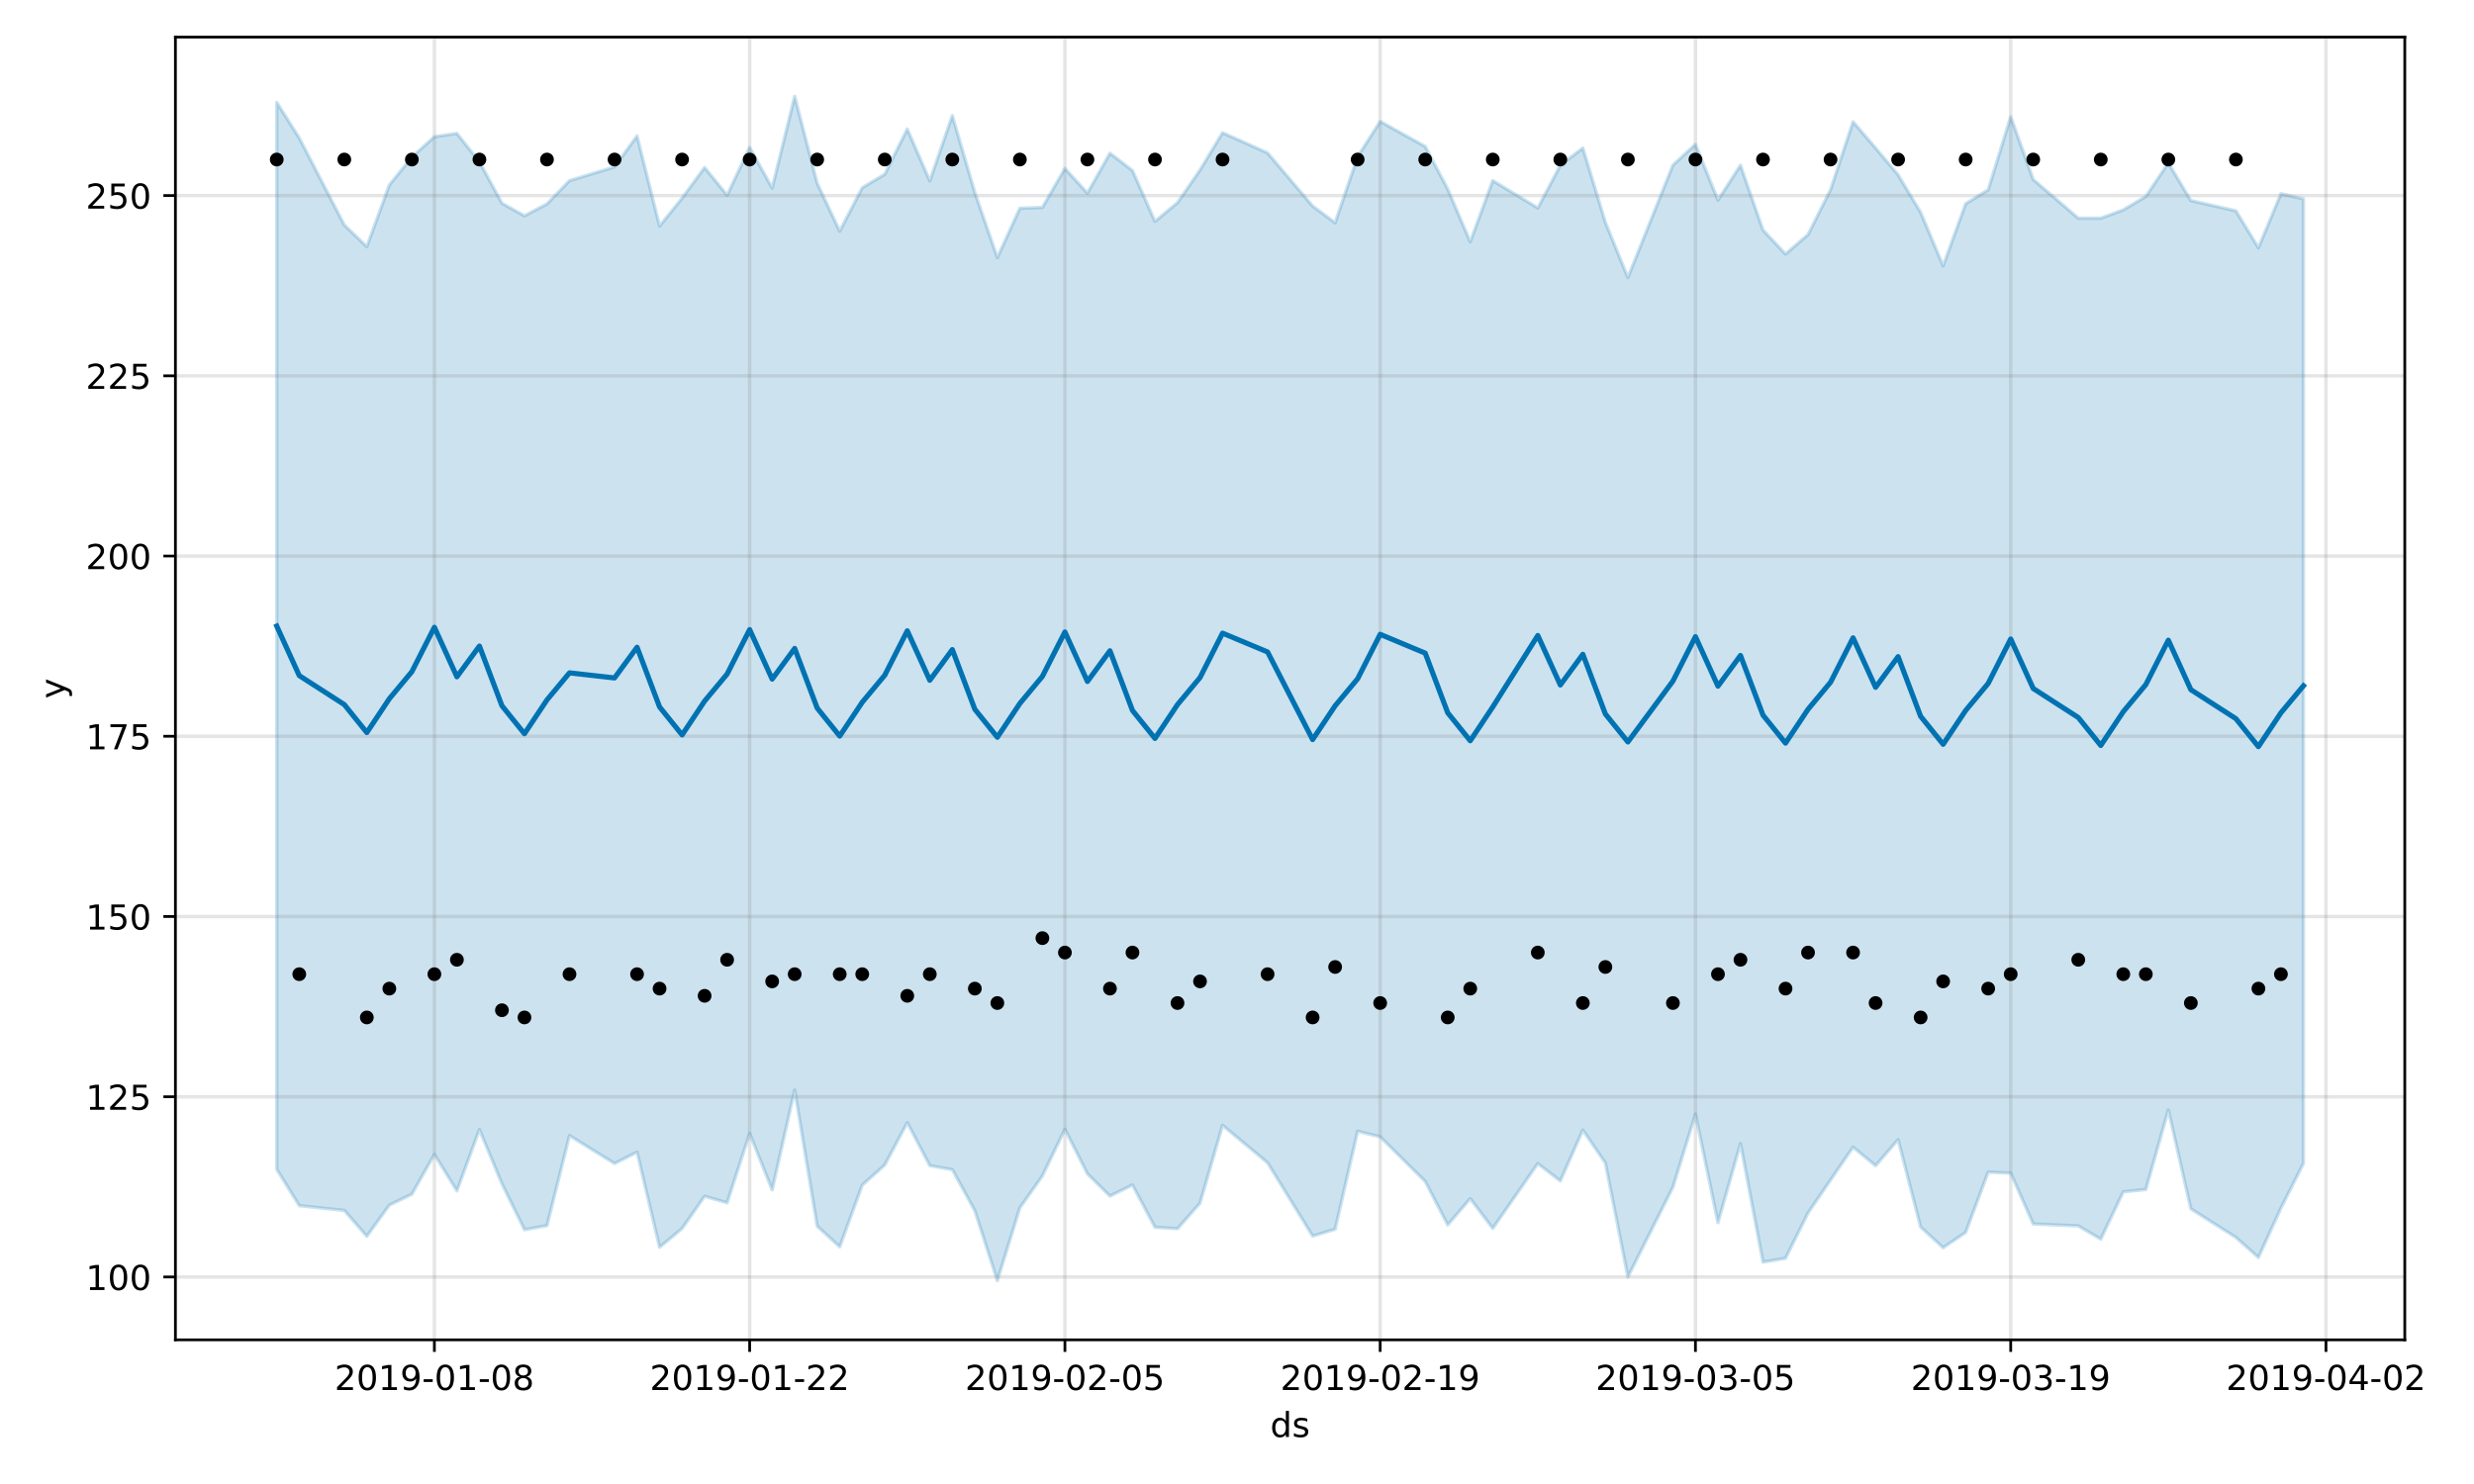 <?xml version="1.0" encoding="utf-8" standalone="no"?>
<!DOCTYPE svg PUBLIC "-//W3C//DTD SVG 1.1//EN"
  "http://www.w3.org/Graphics/SVG/1.1/DTD/svg11.dtd">
<!-- Created with matplotlib (https://matplotlib.org/) -->
<svg height="432pt" version="1.1" viewBox="0 0 720 432" width="720pt" xmlns="http://www.w3.org/2000/svg" xmlns:xlink="http://www.w3.org/1999/xlink">
 <defs>
  <style type="text/css">
*{stroke-linecap:butt;stroke-linejoin:round;}
  </style>
 </defs>
 <g id="figure_1">
  <g id="patch_1">
   <path d="M 0 432 
L 720 432 
L 720 0 
L 0 0 
z
" style="fill:#ffffff;"/>
  </g>
  <g id="axes_1">
   <g id="patch_2">
    <path d="M 51.05 390.04 
L 699.857 390.04 
L 699.857 10.8 
L 51.05 10.8 
z
" style="fill:#ffffff;"/>
   </g>
   <g id="PolyCollection_1">
    <defs>
     <path d="M 80.541 -402.213 
L 80.541 -91.604 
L 87.095 -81.019 
L 100.202 -79.631 
L 106.756 -72.097 
L 113.309 -81.187 
L 119.863 -84.353 
L 126.417 -95.944 
L 132.97 -85.333 
L 139.524 -103.177 
L 146.077 -87.384 
L 152.631 -74.029 
L 159.185 -75.21 
L 165.738 -101.418 
L 178.845 -93.295 
L 185.399 -96.609 
L 191.953 -68.916 
L 198.506 -74.359 
L 205.06 -83.757 
L 211.613 -81.859 
L 218.167 -102.044 
L 224.721 -85.605 
L 231.274 -114.692 
L 237.828 -75.04 
L 244.381 -69.037 
L 250.935 -87.001 
L 257.489 -92.851 
L 264.042 -105.194 
L 270.596 -92.678 
L 277.15 -91.52 
L 283.703 -79.546 
L 290.257 -59.198 
L 296.81 -80.399 
L 303.364 -89.687 
L 309.918 -103.265 
L 316.471 -90.281 
L 323.025 -83.813 
L 329.578 -87.042 
L 336.132 -74.731 
L 342.686 -74.325 
L 349.239 -81.759 
L 355.793 -104.414 
L 368.9 -93.502 
L 382.007 -72.179 
L 388.561 -74.152 
L 395.114 -102.689 
L 401.668 -101.057 
L 414.775 -88.077 
L 421.329 -75.415 
L 427.883 -83.07 
L 434.436 -74.403 
L 447.543 -93.269 
L 454.097 -88.219 
L 460.651 -103.018 
L 467.204 -93.442 
L 473.758 -60.252 
L 486.865 -86.405 
L 493.419 -107.663 
L 499.972 -76.088 
L 506.526 -99.085 
L 513.079 -64.601 
L 519.633 -65.708 
L 526.187 -78.891 
L 532.74 -88.49 
L 539.294 -98.04 
L 545.847 -92.661 
L 552.401 -100.241 
L 558.955 -74.794 
L 565.508 -68.78 
L 572.062 -73.234 
L 578.616 -90.787 
L 585.169 -90.499 
L 591.723 -75.695 
L 604.83 -75.133 
L 611.384 -71.288 
L 617.937 -85.058 
L 624.491 -85.73 
L 631.044 -108.877 
L 637.598 -80.091 
L 650.705 -71.783 
L 657.259 -65.93 
L 663.812 -80.31 
L 670.366 -93.326 
L 670.366 -374.104 
L 670.366 -374.104 
L 663.812 -375.611 
L 657.259 -359.876 
L 650.705 -370.636 
L 637.598 -373.615 
L 631.044 -384.586 
L 624.491 -374.8 
L 617.937 -370.905 
L 611.384 -368.479 
L 604.83 -368.49 
L 591.723 -379.749 
L 585.169 -398.024 
L 578.616 -376.749 
L 572.062 -372.69 
L 565.508 -354.612 
L 558.955 -370.196 
L 552.401 -381.102 
L 545.847 -388.913 
L 539.294 -396.555 
L 532.74 -376.776 
L 526.187 -363.723 
L 519.633 -358.043 
L 513.079 -365.036 
L 506.526 -383.908 
L 499.972 -373.738 
L 493.419 -389.993 
L 486.865 -383.941 
L 473.758 -351.222 
L 467.204 -367.297 
L 460.651 -388.904 
L 454.097 -383.88 
L 447.543 -371.459 
L 434.436 -379.424 
L 427.883 -361.622 
L 421.329 -376.948 
L 414.775 -389.366 
L 401.668 -396.654 
L 395.114 -386.396 
L 388.561 -367.154 
L 382.007 -372.023 
L 368.9 -387.482 
L 355.793 -393.366 
L 349.239 -382.5 
L 342.686 -373.002 
L 336.132 -367.553 
L 329.578 -382.356 
L 323.025 -387.404 
L 316.471 -375.776 
L 309.918 -382.97 
L 303.364 -371.612 
L 296.81 -371.384 
L 290.257 -357.019 
L 283.703 -375.971 
L 277.15 -398.344 
L 270.596 -379.346 
L 264.042 -394.445 
L 257.489 -381.271 
L 250.935 -377.35 
L 244.381 -364.718 
L 237.828 -378.661 
L 231.274 -403.962 
L 224.721 -377.28 
L 218.167 -389.095 
L 211.613 -375.182 
L 205.06 -383.242 
L 198.506 -374.321 
L 191.953 -366.193 
L 185.399 -392.432 
L 178.845 -383.405 
L 165.738 -379.422 
L 159.185 -372.64 
L 152.631 -369.185 
L 146.077 -372.835 
L 139.524 -384.909 
L 132.97 -393.161 
L 126.417 -392.2 
L 119.863 -386.257 
L 113.309 -378.16 
L 106.756 -360.207 
L 100.202 -366.506 
L 87.095 -391.838 
L 80.541 -402.213 
z
" id="m09ffe88c2f" style="stroke:#0072b2;stroke-opacity:0.2;"/>
    </defs>
    <g clip-path="url(#p0a41b59016)">
     <use style="fill:#0072b2;fill-opacity:0.2;stroke:#0072b2;stroke-opacity:0.2;" x="0" xlink:href="#m09ffe88c2f" y="432"/>
    </g>
   </g>
   <g id="matplotlib.axis_1">
    <g id="xtick_1">
     <g id="line2d_1">
      <path clip-path="url(#p0a41b59016)" d="M 126.417 390.04 
L 126.417 10.8 
" style="fill:none;stroke:#808080;stroke-linecap:square;stroke-opacity:0.2;"/>
     </g>
     <g id="line2d_2">
      <defs>
       <path d="M 0 0 
L 0 3.5 
" id="mb9a88ba98f" style="stroke:#000000;stroke-width:0.8;"/>
      </defs>
      <g>
       <use style="stroke:#000000;stroke-width:0.8;" x="126.417" xlink:href="#mb9a88ba98f" y="390.04"/>
      </g>
     </g>
     <g id="text_1">
      <!-- 2019-01-08 -->
      <defs>
       <path d="M 19.188 8.297 
L 53.609 8.297 
L 53.609 0 
L 7.328 0 
L 7.328 8.297 
Q 12.938 14.109 22.625 23.891 
Q 32.328 33.688 34.812 36.531 
Q 39.547 41.844 41.422 45.531 
Q 43.312 49.219 43.312 52.781 
Q 43.312 58.594 39.234 62.25 
Q 35.156 65.922 28.609 65.922 
Q 23.969 65.922 18.812 64.312 
Q 13.672 62.703 7.812 59.422 
L 7.812 69.391 
Q 13.766 71.781 18.938 73 
Q 24.125 74.219 28.422 74.219 
Q 39.75 74.219 46.484 68.547 
Q 53.219 62.891 53.219 53.422 
Q 53.219 48.922 51.531 44.891 
Q 49.859 40.875 45.406 35.406 
Q 44.188 33.984 37.641 27.219 
Q 31.109 20.453 19.188 8.297 
z
" id="DejaVuSans-50"/>
       <path d="M 31.781 66.406 
Q 24.172 66.406 20.328 58.906 
Q 16.5 51.422 16.5 36.375 
Q 16.5 21.391 20.328 13.891 
Q 24.172 6.391 31.781 6.391 
Q 39.453 6.391 43.281 13.891 
Q 47.125 21.391 47.125 36.375 
Q 47.125 51.422 43.281 58.906 
Q 39.453 66.406 31.781 66.406 
z
M 31.781 74.219 
Q 44.047 74.219 50.516 64.516 
Q 56.984 54.828 56.984 36.375 
Q 56.984 17.969 50.516 8.266 
Q 44.047 -1.422 31.781 -1.422 
Q 19.531 -1.422 13.062 8.266 
Q 6.594 17.969 6.594 36.375 
Q 6.594 54.828 13.062 64.516 
Q 19.531 74.219 31.781 74.219 
z
" id="DejaVuSans-48"/>
       <path d="M 12.406 8.297 
L 28.516 8.297 
L 28.516 63.922 
L 10.984 60.406 
L 10.984 69.391 
L 28.422 72.906 
L 38.281 72.906 
L 38.281 8.297 
L 54.391 8.297 
L 54.391 0 
L 12.406 0 
z
" id="DejaVuSans-49"/>
       <path d="M 10.984 1.516 
L 10.984 10.5 
Q 14.703 8.734 18.5 7.812 
Q 22.312 6.891 25.984 6.891 
Q 35.75 6.891 40.891 13.453 
Q 46.047 20.016 46.781 33.406 
Q 43.953 29.203 39.594 26.953 
Q 35.25 24.703 29.984 24.703 
Q 19.047 24.703 12.672 31.312 
Q 6.297 37.938 6.297 49.422 
Q 6.297 60.641 12.938 67.422 
Q 19.578 74.219 30.609 74.219 
Q 43.266 74.219 49.922 64.516 
Q 56.594 54.828 56.594 36.375 
Q 56.594 19.141 48.406 8.859 
Q 40.234 -1.422 26.422 -1.422 
Q 22.703 -1.422 18.891 -0.688 
Q 15.094 0.047 10.984 1.516 
z
M 30.609 32.422 
Q 37.25 32.422 41.125 36.953 
Q 45.016 41.5 45.016 49.422 
Q 45.016 57.281 41.125 61.844 
Q 37.25 66.406 30.609 66.406 
Q 23.969 66.406 20.094 61.844 
Q 16.219 57.281 16.219 49.422 
Q 16.219 41.5 20.094 36.953 
Q 23.969 32.422 30.609 32.422 
z
" id="DejaVuSans-57"/>
       <path d="M 4.891 31.391 
L 31.203 31.391 
L 31.203 23.391 
L 4.891 23.391 
z
" id="DejaVuSans-45"/>
       <path d="M 31.781 34.625 
Q 24.75 34.625 20.719 30.859 
Q 16.703 27.094 16.703 20.516 
Q 16.703 13.922 20.719 10.156 
Q 24.75 6.391 31.781 6.391 
Q 38.812 6.391 42.859 10.172 
Q 46.922 13.969 46.922 20.516 
Q 46.922 27.094 42.891 30.859 
Q 38.875 34.625 31.781 34.625 
z
M 21.922 38.812 
Q 15.578 40.375 12.031 44.719 
Q 8.5 49.078 8.5 55.328 
Q 8.5 64.062 14.719 69.141 
Q 20.953 74.219 31.781 74.219 
Q 42.672 74.219 48.875 69.141 
Q 55.078 64.062 55.078 55.328 
Q 55.078 49.078 51.531 44.719 
Q 48 40.375 41.703 38.812 
Q 48.828 37.156 52.797 32.312 
Q 56.781 27.484 56.781 20.516 
Q 56.781 9.906 50.312 4.234 
Q 43.844 -1.422 31.781 -1.422 
Q 19.734 -1.422 13.25 4.234 
Q 6.781 9.906 6.781 20.516 
Q 6.781 27.484 10.781 32.312 
Q 14.797 37.156 21.922 38.812 
z
M 18.312 54.391 
Q 18.312 48.734 21.844 45.562 
Q 25.391 42.391 31.781 42.391 
Q 38.141 42.391 41.719 45.562 
Q 45.312 48.734 45.312 54.391 
Q 45.312 60.062 41.719 63.234 
Q 38.141 66.406 31.781 66.406 
Q 25.391 66.406 21.844 63.234 
Q 18.312 60.062 18.312 54.391 
z
" id="DejaVuSans-56"/>
      </defs>
      <g transform="translate(97.359 404.638)scale(0.1 -0.1)">
       <use xlink:href="#DejaVuSans-50"/>
       <use x="63.623" xlink:href="#DejaVuSans-48"/>
       <use x="127.246" xlink:href="#DejaVuSans-49"/>
       <use x="190.869" xlink:href="#DejaVuSans-57"/>
       <use x="254.492" xlink:href="#DejaVuSans-45"/>
       <use x="290.576" xlink:href="#DejaVuSans-48"/>
       <use x="354.199" xlink:href="#DejaVuSans-49"/>
       <use x="417.822" xlink:href="#DejaVuSans-45"/>
       <use x="453.906" xlink:href="#DejaVuSans-48"/>
       <use x="517.529" xlink:href="#DejaVuSans-56"/>
      </g>
     </g>
    </g>
    <g id="xtick_2">
     <g id="line2d_3">
      <path clip-path="url(#p0a41b59016)" d="M 218.167 390.04 
L 218.167 10.8 
" style="fill:none;stroke:#808080;stroke-linecap:square;stroke-opacity:0.2;"/>
     </g>
     <g id="line2d_4">
      <g>
       <use style="stroke:#000000;stroke-width:0.8;" x="218.167" xlink:href="#mb9a88ba98f" y="390.04"/>
      </g>
     </g>
     <g id="text_2">
      <!-- 2019-01-22 -->
      <g transform="translate(189.109 404.638)scale(0.1 -0.1)">
       <use xlink:href="#DejaVuSans-50"/>
       <use x="63.623" xlink:href="#DejaVuSans-48"/>
       <use x="127.246" xlink:href="#DejaVuSans-49"/>
       <use x="190.869" xlink:href="#DejaVuSans-57"/>
       <use x="254.492" xlink:href="#DejaVuSans-45"/>
       <use x="290.576" xlink:href="#DejaVuSans-48"/>
       <use x="354.199" xlink:href="#DejaVuSans-49"/>
       <use x="417.822" xlink:href="#DejaVuSans-45"/>
       <use x="453.906" xlink:href="#DejaVuSans-50"/>
       <use x="517.529" xlink:href="#DejaVuSans-50"/>
      </g>
     </g>
    </g>
    <g id="xtick_3">
     <g id="line2d_5">
      <path clip-path="url(#p0a41b59016)" d="M 309.918 390.04 
L 309.918 10.8 
" style="fill:none;stroke:#808080;stroke-linecap:square;stroke-opacity:0.2;"/>
     </g>
     <g id="line2d_6">
      <g>
       <use style="stroke:#000000;stroke-width:0.8;" x="309.918" xlink:href="#mb9a88ba98f" y="390.04"/>
      </g>
     </g>
     <g id="text_3">
      <!-- 2019-02-05 -->
      <defs>
       <path d="M 10.797 72.906 
L 49.516 72.906 
L 49.516 64.594 
L 19.828 64.594 
L 19.828 46.734 
Q 21.969 47.469 24.109 47.828 
Q 26.266 48.188 28.422 48.188 
Q 40.625 48.188 47.75 41.5 
Q 54.891 34.812 54.891 23.391 
Q 54.891 11.625 47.562 5.094 
Q 40.234 -1.422 26.906 -1.422 
Q 22.312 -1.422 17.547 -0.641 
Q 12.797 0.141 7.719 1.703 
L 7.719 11.625 
Q 12.109 9.234 16.797 8.062 
Q 21.484 6.891 26.703 6.891 
Q 35.156 6.891 40.078 11.328 
Q 45.016 15.766 45.016 23.391 
Q 45.016 31 40.078 35.438 
Q 35.156 39.891 26.703 39.891 
Q 22.75 39.891 18.812 39.016 
Q 14.891 38.141 10.797 36.281 
z
" id="DejaVuSans-53"/>
      </defs>
      <g transform="translate(280.86 404.638)scale(0.1 -0.1)">
       <use xlink:href="#DejaVuSans-50"/>
       <use x="63.623" xlink:href="#DejaVuSans-48"/>
       <use x="127.246" xlink:href="#DejaVuSans-49"/>
       <use x="190.869" xlink:href="#DejaVuSans-57"/>
       <use x="254.492" xlink:href="#DejaVuSans-45"/>
       <use x="290.576" xlink:href="#DejaVuSans-48"/>
       <use x="354.199" xlink:href="#DejaVuSans-50"/>
       <use x="417.822" xlink:href="#DejaVuSans-45"/>
       <use x="453.906" xlink:href="#DejaVuSans-48"/>
       <use x="517.529" xlink:href="#DejaVuSans-53"/>
      </g>
     </g>
    </g>
    <g id="xtick_4">
     <g id="line2d_7">
      <path clip-path="url(#p0a41b59016)" d="M 401.668 390.04 
L 401.668 10.8 
" style="fill:none;stroke:#808080;stroke-linecap:square;stroke-opacity:0.2;"/>
     </g>
     <g id="line2d_8">
      <g>
       <use style="stroke:#000000;stroke-width:0.8;" x="401.668" xlink:href="#mb9a88ba98f" y="390.04"/>
      </g>
     </g>
     <g id="text_4">
      <!-- 2019-02-19 -->
      <g transform="translate(372.61 404.638)scale(0.1 -0.1)">
       <use xlink:href="#DejaVuSans-50"/>
       <use x="63.623" xlink:href="#DejaVuSans-48"/>
       <use x="127.246" xlink:href="#DejaVuSans-49"/>
       <use x="190.869" xlink:href="#DejaVuSans-57"/>
       <use x="254.492" xlink:href="#DejaVuSans-45"/>
       <use x="290.576" xlink:href="#DejaVuSans-48"/>
       <use x="354.199" xlink:href="#DejaVuSans-50"/>
       <use x="417.822" xlink:href="#DejaVuSans-45"/>
       <use x="453.906" xlink:href="#DejaVuSans-49"/>
       <use x="517.529" xlink:href="#DejaVuSans-57"/>
      </g>
     </g>
    </g>
    <g id="xtick_5">
     <g id="line2d_9">
      <path clip-path="url(#p0a41b59016)" d="M 493.419 390.04 
L 493.419 10.8 
" style="fill:none;stroke:#808080;stroke-linecap:square;stroke-opacity:0.2;"/>
     </g>
     <g id="line2d_10">
      <g>
       <use style="stroke:#000000;stroke-width:0.8;" x="493.419" xlink:href="#mb9a88ba98f" y="390.04"/>
      </g>
     </g>
     <g id="text_5">
      <!-- 2019-03-05 -->
      <defs>
       <path d="M 40.578 39.312 
Q 47.656 37.797 51.625 33 
Q 55.609 28.219 55.609 21.188 
Q 55.609 10.406 48.188 4.484 
Q 40.766 -1.422 27.094 -1.422 
Q 22.516 -1.422 17.656 -0.516 
Q 12.797 0.391 7.625 2.203 
L 7.625 11.719 
Q 11.719 9.328 16.594 8.109 
Q 21.484 6.891 26.812 6.891 
Q 36.078 6.891 40.938 10.547 
Q 45.797 14.203 45.797 21.188 
Q 45.797 27.641 41.281 31.266 
Q 36.766 34.906 28.719 34.906 
L 20.219 34.906 
L 20.219 43.016 
L 29.109 43.016 
Q 36.375 43.016 40.234 45.922 
Q 44.094 48.828 44.094 54.297 
Q 44.094 59.906 40.109 62.906 
Q 36.141 65.922 28.719 65.922 
Q 24.656 65.922 20.016 65.031 
Q 15.375 64.156 9.812 62.312 
L 9.812 71.094 
Q 15.438 72.656 20.344 73.438 
Q 25.25 74.219 29.594 74.219 
Q 40.828 74.219 47.359 69.109 
Q 53.906 64.016 53.906 55.328 
Q 53.906 49.266 50.438 45.094 
Q 46.969 40.922 40.578 39.312 
z
" id="DejaVuSans-51"/>
      </defs>
      <g transform="translate(464.361 404.638)scale(0.1 -0.1)">
       <use xlink:href="#DejaVuSans-50"/>
       <use x="63.623" xlink:href="#DejaVuSans-48"/>
       <use x="127.246" xlink:href="#DejaVuSans-49"/>
       <use x="190.869" xlink:href="#DejaVuSans-57"/>
       <use x="254.492" xlink:href="#DejaVuSans-45"/>
       <use x="290.576" xlink:href="#DejaVuSans-48"/>
       <use x="354.199" xlink:href="#DejaVuSans-51"/>
       <use x="417.822" xlink:href="#DejaVuSans-45"/>
       <use x="453.906" xlink:href="#DejaVuSans-48"/>
       <use x="517.529" xlink:href="#DejaVuSans-53"/>
      </g>
     </g>
    </g>
    <g id="xtick_6">
     <g id="line2d_11">
      <path clip-path="url(#p0a41b59016)" d="M 585.169 390.04 
L 585.169 10.8 
" style="fill:none;stroke:#808080;stroke-linecap:square;stroke-opacity:0.2;"/>
     </g>
     <g id="line2d_12">
      <g>
       <use style="stroke:#000000;stroke-width:0.8;" x="585.169" xlink:href="#mb9a88ba98f" y="390.04"/>
      </g>
     </g>
     <g id="text_6">
      <!-- 2019-03-19 -->
      <g transform="translate(556.111 404.638)scale(0.1 -0.1)">
       <use xlink:href="#DejaVuSans-50"/>
       <use x="63.623" xlink:href="#DejaVuSans-48"/>
       <use x="127.246" xlink:href="#DejaVuSans-49"/>
       <use x="190.869" xlink:href="#DejaVuSans-57"/>
       <use x="254.492" xlink:href="#DejaVuSans-45"/>
       <use x="290.576" xlink:href="#DejaVuSans-48"/>
       <use x="354.199" xlink:href="#DejaVuSans-51"/>
       <use x="417.822" xlink:href="#DejaVuSans-45"/>
       <use x="453.906" xlink:href="#DejaVuSans-49"/>
       <use x="517.529" xlink:href="#DejaVuSans-57"/>
      </g>
     </g>
    </g>
    <g id="xtick_7">
     <g id="line2d_13">
      <path clip-path="url(#p0a41b59016)" d="M 676.92 390.04 
L 676.92 10.8 
" style="fill:none;stroke:#808080;stroke-linecap:square;stroke-opacity:0.2;"/>
     </g>
     <g id="line2d_14">
      <g>
       <use style="stroke:#000000;stroke-width:0.8;" x="676.92" xlink:href="#mb9a88ba98f" y="390.04"/>
      </g>
     </g>
     <g id="text_7">
      <!-- 2019-04-02 -->
      <defs>
       <path d="M 37.797 64.312 
L 12.891 25.391 
L 37.797 25.391 
z
M 35.203 72.906 
L 47.609 72.906 
L 47.609 25.391 
L 58.016 25.391 
L 58.016 17.188 
L 47.609 17.188 
L 47.609 0 
L 37.797 0 
L 37.797 17.188 
L 4.891 17.188 
L 4.891 26.703 
z
" id="DejaVuSans-52"/>
      </defs>
      <g transform="translate(647.862 404.638)scale(0.1 -0.1)">
       <use xlink:href="#DejaVuSans-50"/>
       <use x="63.623" xlink:href="#DejaVuSans-48"/>
       <use x="127.246" xlink:href="#DejaVuSans-49"/>
       <use x="190.869" xlink:href="#DejaVuSans-57"/>
       <use x="254.492" xlink:href="#DejaVuSans-45"/>
       <use x="290.576" xlink:href="#DejaVuSans-48"/>
       <use x="354.199" xlink:href="#DejaVuSans-52"/>
       <use x="417.822" xlink:href="#DejaVuSans-45"/>
       <use x="453.906" xlink:href="#DejaVuSans-48"/>
       <use x="517.529" xlink:href="#DejaVuSans-50"/>
      </g>
     </g>
    </g>
    <g id="text_8">
     <!-- ds -->
     <defs>
      <path d="M 45.406 46.391 
L 45.406 75.984 
L 54.391 75.984 
L 54.391 0 
L 45.406 0 
L 45.406 8.203 
Q 42.578 3.328 38.25 0.953 
Q 33.938 -1.422 27.875 -1.422 
Q 17.969 -1.422 11.734 6.484 
Q 5.516 14.406 5.516 27.297 
Q 5.516 40.188 11.734 48.094 
Q 17.969 56 27.875 56 
Q 33.938 56 38.25 53.625 
Q 42.578 51.266 45.406 46.391 
z
M 14.797 27.297 
Q 14.797 17.391 18.875 11.75 
Q 22.953 6.109 30.078 6.109 
Q 37.203 6.109 41.297 11.75 
Q 45.406 17.391 45.406 27.297 
Q 45.406 37.203 41.297 42.844 
Q 37.203 48.484 30.078 48.484 
Q 22.953 48.484 18.875 42.844 
Q 14.797 37.203 14.797 27.297 
z
" id="DejaVuSans-100"/>
      <path d="M 44.281 53.078 
L 44.281 44.578 
Q 40.484 46.531 36.375 47.5 
Q 32.281 48.484 27.875 48.484 
Q 21.188 48.484 17.844 46.438 
Q 14.5 44.391 14.5 40.281 
Q 14.5 37.156 16.891 35.375 
Q 19.281 33.594 26.516 31.984 
L 29.594 31.297 
Q 39.156 29.25 43.188 25.516 
Q 47.219 21.781 47.219 15.094 
Q 47.219 7.469 41.188 3.016 
Q 35.156 -1.422 24.609 -1.422 
Q 20.219 -1.422 15.453 -0.562 
Q 10.688 0.297 5.422 2 
L 5.422 11.281 
Q 10.406 8.688 15.234 7.391 
Q 20.062 6.109 24.812 6.109 
Q 31.156 6.109 34.562 8.281 
Q 37.984 10.453 37.984 14.406 
Q 37.984 18.062 35.516 20.016 
Q 33.062 21.969 24.703 23.781 
L 21.578 24.516 
Q 13.234 26.266 9.516 29.906 
Q 5.812 33.547 5.812 39.891 
Q 5.812 47.609 11.281 51.797 
Q 16.75 56 26.812 56 
Q 31.781 56 36.172 55.266 
Q 40.578 54.547 44.281 53.078 
z
" id="DejaVuSans-115"/>
     </defs>
     <g transform="translate(369.675 418.317)scale(0.1 -0.1)">
      <use xlink:href="#DejaVuSans-100"/>
      <use x="63.477" xlink:href="#DejaVuSans-115"/>
     </g>
    </g>
   </g>
   <g id="matplotlib.axis_2">
    <g id="ytick_1">
     <g id="line2d_15">
      <path clip-path="url(#p0a41b59016)" d="M 51.05 371.736 
L 699.857 371.736 
" style="fill:none;stroke:#808080;stroke-linecap:square;stroke-opacity:0.2;"/>
     </g>
     <g id="line2d_16">
      <defs>
       <path d="M 0 0 
L -3.5 0 
" id="md7f27bce0b" style="stroke:#000000;stroke-width:0.8;"/>
      </defs>
      <g>
       <use style="stroke:#000000;stroke-width:0.8;" x="51.05" xlink:href="#md7f27bce0b" y="371.736"/>
      </g>
     </g>
     <g id="text_9">
      <!-- 100 -->
      <g transform="translate(24.962 375.535)scale(0.1 -0.1)">
       <use xlink:href="#DejaVuSans-49"/>
       <use x="63.623" xlink:href="#DejaVuSans-48"/>
       <use x="127.246" xlink:href="#DejaVuSans-48"/>
      </g>
     </g>
    </g>
    <g id="ytick_2">
     <g id="line2d_17">
      <path clip-path="url(#p0a41b59016)" d="M 51.05 319.268 
L 699.857 319.268 
" style="fill:none;stroke:#808080;stroke-linecap:square;stroke-opacity:0.2;"/>
     </g>
     <g id="line2d_18">
      <g>
       <use style="stroke:#000000;stroke-width:0.8;" x="51.05" xlink:href="#md7f27bce0b" y="319.268"/>
      </g>
     </g>
     <g id="text_10">
      <!-- 125 -->
      <g transform="translate(24.962 323.068)scale(0.1 -0.1)">
       <use xlink:href="#DejaVuSans-49"/>
       <use x="63.623" xlink:href="#DejaVuSans-50"/>
       <use x="127.246" xlink:href="#DejaVuSans-53"/>
      </g>
     </g>
    </g>
    <g id="ytick_3">
     <g id="line2d_19">
      <path clip-path="url(#p0a41b59016)" d="M 51.05 266.801 
L 699.857 266.801 
" style="fill:none;stroke:#808080;stroke-linecap:square;stroke-opacity:0.2;"/>
     </g>
     <g id="line2d_20">
      <g>
       <use style="stroke:#000000;stroke-width:0.8;" x="51.05" xlink:href="#md7f27bce0b" y="266.801"/>
      </g>
     </g>
     <g id="text_11">
      <!-- 150 -->
      <g transform="translate(24.962 270.601)scale(0.1 -0.1)">
       <use xlink:href="#DejaVuSans-49"/>
       <use x="63.623" xlink:href="#DejaVuSans-53"/>
       <use x="127.246" xlink:href="#DejaVuSans-48"/>
      </g>
     </g>
    </g>
    <g id="ytick_4">
     <g id="line2d_21">
      <path clip-path="url(#p0a41b59016)" d="M 51.05 214.334 
L 699.857 214.334 
" style="fill:none;stroke:#808080;stroke-linecap:square;stroke-opacity:0.2;"/>
     </g>
     <g id="line2d_22">
      <g>
       <use style="stroke:#000000;stroke-width:0.8;" x="51.05" xlink:href="#md7f27bce0b" y="214.334"/>
      </g>
     </g>
     <g id="text_12">
      <!-- 175 -->
      <defs>
       <path d="M 8.203 72.906 
L 55.078 72.906 
L 55.078 68.703 
L 28.609 0 
L 18.312 0 
L 43.219 64.594 
L 8.203 64.594 
z
" id="DejaVuSans-55"/>
      </defs>
      <g transform="translate(24.962 218.134)scale(0.1 -0.1)">
       <use xlink:href="#DejaVuSans-49"/>
       <use x="63.623" xlink:href="#DejaVuSans-55"/>
       <use x="127.246" xlink:href="#DejaVuSans-53"/>
      </g>
     </g>
    </g>
    <g id="ytick_5">
     <g id="line2d_23">
      <path clip-path="url(#p0a41b59016)" d="M 51.05 161.867 
L 699.857 161.867 
" style="fill:none;stroke:#808080;stroke-linecap:square;stroke-opacity:0.2;"/>
     </g>
     <g id="line2d_24">
      <g>
       <use style="stroke:#000000;stroke-width:0.8;" x="51.05" xlink:href="#md7f27bce0b" y="161.867"/>
      </g>
     </g>
     <g id="text_13">
      <!-- 200 -->
      <g transform="translate(24.962 165.667)scale(0.1 -0.1)">
       <use xlink:href="#DejaVuSans-50"/>
       <use x="63.623" xlink:href="#DejaVuSans-48"/>
       <use x="127.246" xlink:href="#DejaVuSans-48"/>
      </g>
     </g>
    </g>
    <g id="ytick_6">
     <g id="line2d_25">
      <path clip-path="url(#p0a41b59016)" d="M 51.05 109.4 
L 699.857 109.4 
" style="fill:none;stroke:#808080;stroke-linecap:square;stroke-opacity:0.2;"/>
     </g>
     <g id="line2d_26">
      <g>
       <use style="stroke:#000000;stroke-width:0.8;" x="51.05" xlink:href="#md7f27bce0b" y="109.4"/>
      </g>
     </g>
     <g id="text_14">
      <!-- 225 -->
      <g transform="translate(24.962 113.2)scale(0.1 -0.1)">
       <use xlink:href="#DejaVuSans-50"/>
       <use x="63.623" xlink:href="#DejaVuSans-50"/>
       <use x="127.246" xlink:href="#DejaVuSans-53"/>
      </g>
     </g>
    </g>
    <g id="ytick_7">
     <g id="line2d_27">
      <path clip-path="url(#p0a41b59016)" d="M 51.05 56.933 
L 699.857 56.933 
" style="fill:none;stroke:#808080;stroke-linecap:square;stroke-opacity:0.2;"/>
     </g>
     <g id="line2d_28">
      <g>
       <use style="stroke:#000000;stroke-width:0.8;" x="51.05" xlink:href="#md7f27bce0b" y="56.933"/>
      </g>
     </g>
     <g id="text_15">
      <!-- 250 -->
      <g transform="translate(24.962 60.733)scale(0.1 -0.1)">
       <use xlink:href="#DejaVuSans-50"/>
       <use x="63.623" xlink:href="#DejaVuSans-53"/>
       <use x="127.246" xlink:href="#DejaVuSans-48"/>
      </g>
     </g>
    </g>
    <g id="text_16">
     <!-- y -->
     <defs>
      <path d="M 32.172 -5.078 
Q 28.375 -14.844 24.75 -17.812 
Q 21.141 -20.797 15.094 -20.797 
L 7.906 -20.797 
L 7.906 -13.281 
L 13.188 -13.281 
Q 16.891 -13.281 18.938 -11.516 
Q 21 -9.766 23.484 -3.219 
L 25.094 0.875 
L 2.984 54.688 
L 12.5 54.688 
L 29.594 11.922 
L 46.688 54.688 
L 56.203 54.688 
z
" id="DejaVuSans-121"/>
     </defs>
     <g transform="translate(18.883 203.379)rotate(-90)scale(0.1 -0.1)">
      <use xlink:href="#DejaVuSans-121"/>
     </g>
    </g>
   </g>
   <g id="line2d_29">
    <defs>
     <path d="M 0 1.5 
C 0.398 1.5 0.779 1.342 1.061 1.061 
C 1.342 0.779 1.5 0.398 1.5 0 
C 1.5 -0.398 1.342 -0.779 1.061 -1.061 
C 0.779 -1.342 0.398 -1.5 0 -1.5 
C -0.398 -1.5 -0.779 -1.342 -1.061 -1.061 
C -1.342 -0.779 -1.5 -0.398 -1.5 0 
C -1.5 0.398 -1.342 0.779 -1.061 1.061 
C -0.779 1.342 -0.398 1.5 0 1.5 
z
" id="mf5d757becd" style="stroke:#000000;"/>
    </defs>
    <g clip-path="url(#p0a41b59016)">
     <use style="stroke:#000000;" x="80.541" xlink:href="#mf5d757becd" y="46.44"/>
     <use style="stroke:#000000;" x="87.095" xlink:href="#mf5d757becd" y="283.591"/>
     <use style="stroke:#000000;" x="100.202" xlink:href="#mf5d757becd" y="46.44"/>
     <use style="stroke:#000000;" x="106.756" xlink:href="#mf5d757becd" y="296.183"/>
     <use style="stroke:#000000;" x="113.309" xlink:href="#mf5d757becd" y="287.788"/>
     <use style="stroke:#000000;" x="119.863" xlink:href="#mf5d757becd" y="46.44"/>
     <use style="stroke:#000000;" x="126.417" xlink:href="#mf5d757becd" y="283.591"/>
     <use style="stroke:#000000;" x="132.97" xlink:href="#mf5d757becd" y="279.394"/>
     <use style="stroke:#000000;" x="139.524" xlink:href="#mf5d757becd" y="46.44"/>
     <use style="stroke:#000000;" x="146.077" xlink:href="#mf5d757becd" y="294.084"/>
     <use style="stroke:#000000;" x="152.631" xlink:href="#mf5d757becd" y="296.183"/>
     <use style="stroke:#000000;" x="159.185" xlink:href="#mf5d757becd" y="46.44"/>
     <use style="stroke:#000000;" x="165.738" xlink:href="#mf5d757becd" y="283.591"/>
     <use style="stroke:#000000;" x="178.845" xlink:href="#mf5d757becd" y="46.44"/>
     <use style="stroke:#000000;" x="185.399" xlink:href="#mf5d757becd" y="283.591"/>
     <use style="stroke:#000000;" x="191.953" xlink:href="#mf5d757becd" y="287.788"/>
     <use style="stroke:#000000;" x="198.506" xlink:href="#mf5d757becd" y="46.44"/>
     <use style="stroke:#000000;" x="205.06" xlink:href="#mf5d757becd" y="289.887"/>
     <use style="stroke:#000000;" x="211.613" xlink:href="#mf5d757becd" y="279.394"/>
     <use style="stroke:#000000;" x="218.167" xlink:href="#mf5d757becd" y="46.44"/>
     <use style="stroke:#000000;" x="224.721" xlink:href="#mf5d757becd" y="285.69"/>
     <use style="stroke:#000000;" x="231.274" xlink:href="#mf5d757becd" y="283.591"/>
     <use style="stroke:#000000;" x="237.828" xlink:href="#mf5d757becd" y="46.44"/>
     <use style="stroke:#000000;" x="244.381" xlink:href="#mf5d757becd" y="283.591"/>
     <use style="stroke:#000000;" x="250.935" xlink:href="#mf5d757becd" y="283.591"/>
     <use style="stroke:#000000;" x="257.489" xlink:href="#mf5d757becd" y="46.44"/>
     <use style="stroke:#000000;" x="264.042" xlink:href="#mf5d757becd" y="289.887"/>
     <use style="stroke:#000000;" x="270.596" xlink:href="#mf5d757becd" y="283.591"/>
     <use style="stroke:#000000;" x="277.15" xlink:href="#mf5d757becd" y="46.44"/>
     <use style="stroke:#000000;" x="283.703" xlink:href="#mf5d757becd" y="287.788"/>
     <use style="stroke:#000000;" x="290.257" xlink:href="#mf5d757becd" y="291.986"/>
     <use style="stroke:#000000;" x="296.81" xlink:href="#mf5d757becd" y="46.44"/>
     <use style="stroke:#000000;" x="303.364" xlink:href="#mf5d757becd" y="273.098"/>
     <use style="stroke:#000000;" x="309.918" xlink:href="#mf5d757becd" y="277.295"/>
     <use style="stroke:#000000;" x="316.471" xlink:href="#mf5d757becd" y="46.44"/>
     <use style="stroke:#000000;" x="323.025" xlink:href="#mf5d757becd" y="287.788"/>
     <use style="stroke:#000000;" x="329.578" xlink:href="#mf5d757becd" y="277.295"/>
     <use style="stroke:#000000;" x="336.132" xlink:href="#mf5d757becd" y="46.44"/>
     <use style="stroke:#000000;" x="342.686" xlink:href="#mf5d757becd" y="291.986"/>
     <use style="stroke:#000000;" x="349.239" xlink:href="#mf5d757becd" y="285.69"/>
     <use style="stroke:#000000;" x="355.793" xlink:href="#mf5d757becd" y="46.44"/>
     <use style="stroke:#000000;" x="368.9" xlink:href="#mf5d757becd" y="283.591"/>
     <use style="stroke:#000000;" x="382.007" xlink:href="#mf5d757becd" y="296.183"/>
     <use style="stroke:#000000;" x="388.561" xlink:href="#mf5d757becd" y="281.492"/>
     <use style="stroke:#000000;" x="395.114" xlink:href="#mf5d757becd" y="46.44"/>
     <use style="stroke:#000000;" x="401.668" xlink:href="#mf5d757becd" y="291.986"/>
     <use style="stroke:#000000;" x="414.775" xlink:href="#mf5d757becd" y="46.44"/>
     <use style="stroke:#000000;" x="421.329" xlink:href="#mf5d757becd" y="296.183"/>
     <use style="stroke:#000000;" x="427.883" xlink:href="#mf5d757becd" y="287.788"/>
     <use style="stroke:#000000;" x="434.436" xlink:href="#mf5d757becd" y="46.44"/>
     <use style="stroke:#000000;" x="447.543" xlink:href="#mf5d757becd" y="277.295"/>
     <use style="stroke:#000000;" x="454.097" xlink:href="#mf5d757becd" y="46.44"/>
     <use style="stroke:#000000;" x="460.651" xlink:href="#mf5d757becd" y="291.986"/>
     <use style="stroke:#000000;" x="467.204" xlink:href="#mf5d757becd" y="281.492"/>
     <use style="stroke:#000000;" x="473.758" xlink:href="#mf5d757becd" y="46.44"/>
     <use style="stroke:#000000;" x="486.865" xlink:href="#mf5d757becd" y="291.986"/>
     <use style="stroke:#000000;" x="493.419" xlink:href="#mf5d757becd" y="46.44"/>
     <use style="stroke:#000000;" x="499.972" xlink:href="#mf5d757becd" y="283.591"/>
     <use style="stroke:#000000;" x="506.526" xlink:href="#mf5d757becd" y="279.394"/>
     <use style="stroke:#000000;" x="513.079" xlink:href="#mf5d757becd" y="46.44"/>
     <use style="stroke:#000000;" x="519.633" xlink:href="#mf5d757becd" y="287.788"/>
     <use style="stroke:#000000;" x="526.187" xlink:href="#mf5d757becd" y="277.295"/>
     <use style="stroke:#000000;" x="532.74" xlink:href="#mf5d757becd" y="46.44"/>
     <use style="stroke:#000000;" x="539.294" xlink:href="#mf5d757becd" y="277.295"/>
     <use style="stroke:#000000;" x="545.847" xlink:href="#mf5d757becd" y="291.986"/>
     <use style="stroke:#000000;" x="552.401" xlink:href="#mf5d757becd" y="46.44"/>
     <use style="stroke:#000000;" x="558.955" xlink:href="#mf5d757becd" y="296.183"/>
     <use style="stroke:#000000;" x="565.508" xlink:href="#mf5d757becd" y="285.69"/>
     <use style="stroke:#000000;" x="572.062" xlink:href="#mf5d757becd" y="46.44"/>
     <use style="stroke:#000000;" x="578.616" xlink:href="#mf5d757becd" y="287.788"/>
     <use style="stroke:#000000;" x="585.169" xlink:href="#mf5d757becd" y="283.591"/>
     <use style="stroke:#000000;" x="591.723" xlink:href="#mf5d757becd" y="46.44"/>
     <use style="stroke:#000000;" x="604.83" xlink:href="#mf5d757becd" y="279.394"/>
     <use style="stroke:#000000;" x="611.384" xlink:href="#mf5d757becd" y="46.44"/>
     <use style="stroke:#000000;" x="617.937" xlink:href="#mf5d757becd" y="283.591"/>
     <use style="stroke:#000000;" x="624.491" xlink:href="#mf5d757becd" y="283.591"/>
     <use style="stroke:#000000;" x="631.044" xlink:href="#mf5d757becd" y="46.44"/>
     <use style="stroke:#000000;" x="637.598" xlink:href="#mf5d757becd" y="291.986"/>
     <use style="stroke:#000000;" x="650.705" xlink:href="#mf5d757becd" y="46.44"/>
     <use style="stroke:#000000;" x="657.259" xlink:href="#mf5d757becd" y="287.788"/>
     <use style="stroke:#000000;" x="663.812" xlink:href="#mf5d757becd" y="283.591"/>
    </g>
   </g>
   <g id="line2d_30">
    <path clip-path="url(#p0a41b59016)" d="M 80.541 182.263 
L 87.095 196.67 
L 100.202 205.107 
L 106.756 213.249 
L 113.309 203.4 
L 119.863 195.53 
L 126.417 182.605 
L 132.97 197.012 
L 139.524 188.079 
L 146.077 205.449 
L 152.631 213.59 
L 159.185 203.742 
L 165.738 195.871 
L 178.845 197.353 
L 185.399 188.421 
L 191.953 205.79 
L 198.506 213.932 
L 205.06 204.084 
L 211.613 196.213 
L 218.167 183.288 
L 224.721 197.695 
L 231.274 188.763 
L 237.828 206.132 
L 244.381 214.274 
L 250.935 204.425 
L 257.489 196.555 
L 264.042 183.629 
L 270.596 198.037 
L 277.15 189.104 
L 283.703 206.474 
L 290.257 214.615 
L 296.81 204.767 
L 303.364 196.896 
L 309.918 183.971 
L 316.471 198.378 
L 323.025 189.446 
L 329.578 206.815 
L 336.132 214.957 
L 342.686 205.109 
L 349.239 197.238 
L 355.793 184.313 
L 368.9 189.788 
L 382.007 215.299 
L 388.561 205.45 
L 395.114 197.58 
L 401.668 184.654 
L 414.775 190.129 
L 421.329 207.498 
L 427.883 215.64 
L 434.436 205.792 
L 447.543 184.996 
L 454.097 199.403 
L 460.651 190.471 
L 467.204 207.84 
L 473.758 215.982 
L 486.865 198.263 
L 493.419 185.338 
L 499.972 199.745 
L 506.526 190.812 
L 513.079 208.182 
L 519.633 216.324 
L 526.187 206.475 
L 532.74 198.605 
L 539.294 185.679 
L 545.847 200.087 
L 552.401 191.154 
L 558.955 208.523 
L 565.508 216.665 
L 572.062 206.817 
L 578.616 198.946 
L 585.169 186.021 
L 591.723 200.428 
L 604.83 208.865 
L 611.384 217.007 
L 617.937 207.158 
L 624.491 199.288 
L 631.044 186.363 
L 637.598 200.77 
L 650.705 209.207 
L 657.259 217.349 
L 663.812 207.5 
L 670.366 199.63 
" style="fill:none;stroke:#0072b2;stroke-linecap:square;stroke-width:1.5;"/>
   </g>
   <g id="patch_3">
    <path d="M 51.05 390.04 
L 51.05 10.8 
" style="fill:none;stroke:#000000;stroke-linecap:square;stroke-linejoin:miter;stroke-width:0.8;"/>
   </g>
   <g id="patch_4">
    <path d="M 699.857 390.04 
L 699.857 10.8 
" style="fill:none;stroke:#000000;stroke-linecap:square;stroke-linejoin:miter;stroke-width:0.8;"/>
   </g>
   <g id="patch_5">
    <path d="M 51.05 390.04 
L 699.857 390.04 
" style="fill:none;stroke:#000000;stroke-linecap:square;stroke-linejoin:miter;stroke-width:0.8;"/>
   </g>
   <g id="patch_6">
    <path d="M 51.05 10.8 
L 699.857 10.8 
" style="fill:none;stroke:#000000;stroke-linecap:square;stroke-linejoin:miter;stroke-width:0.8;"/>
   </g>
  </g>
 </g>
 <defs>
  <clipPath id="p0a41b59016">
   <rect height="379.24" width="648.807" x="51.05" y="10.8"/>
  </clipPath>
 </defs>
</svg>
